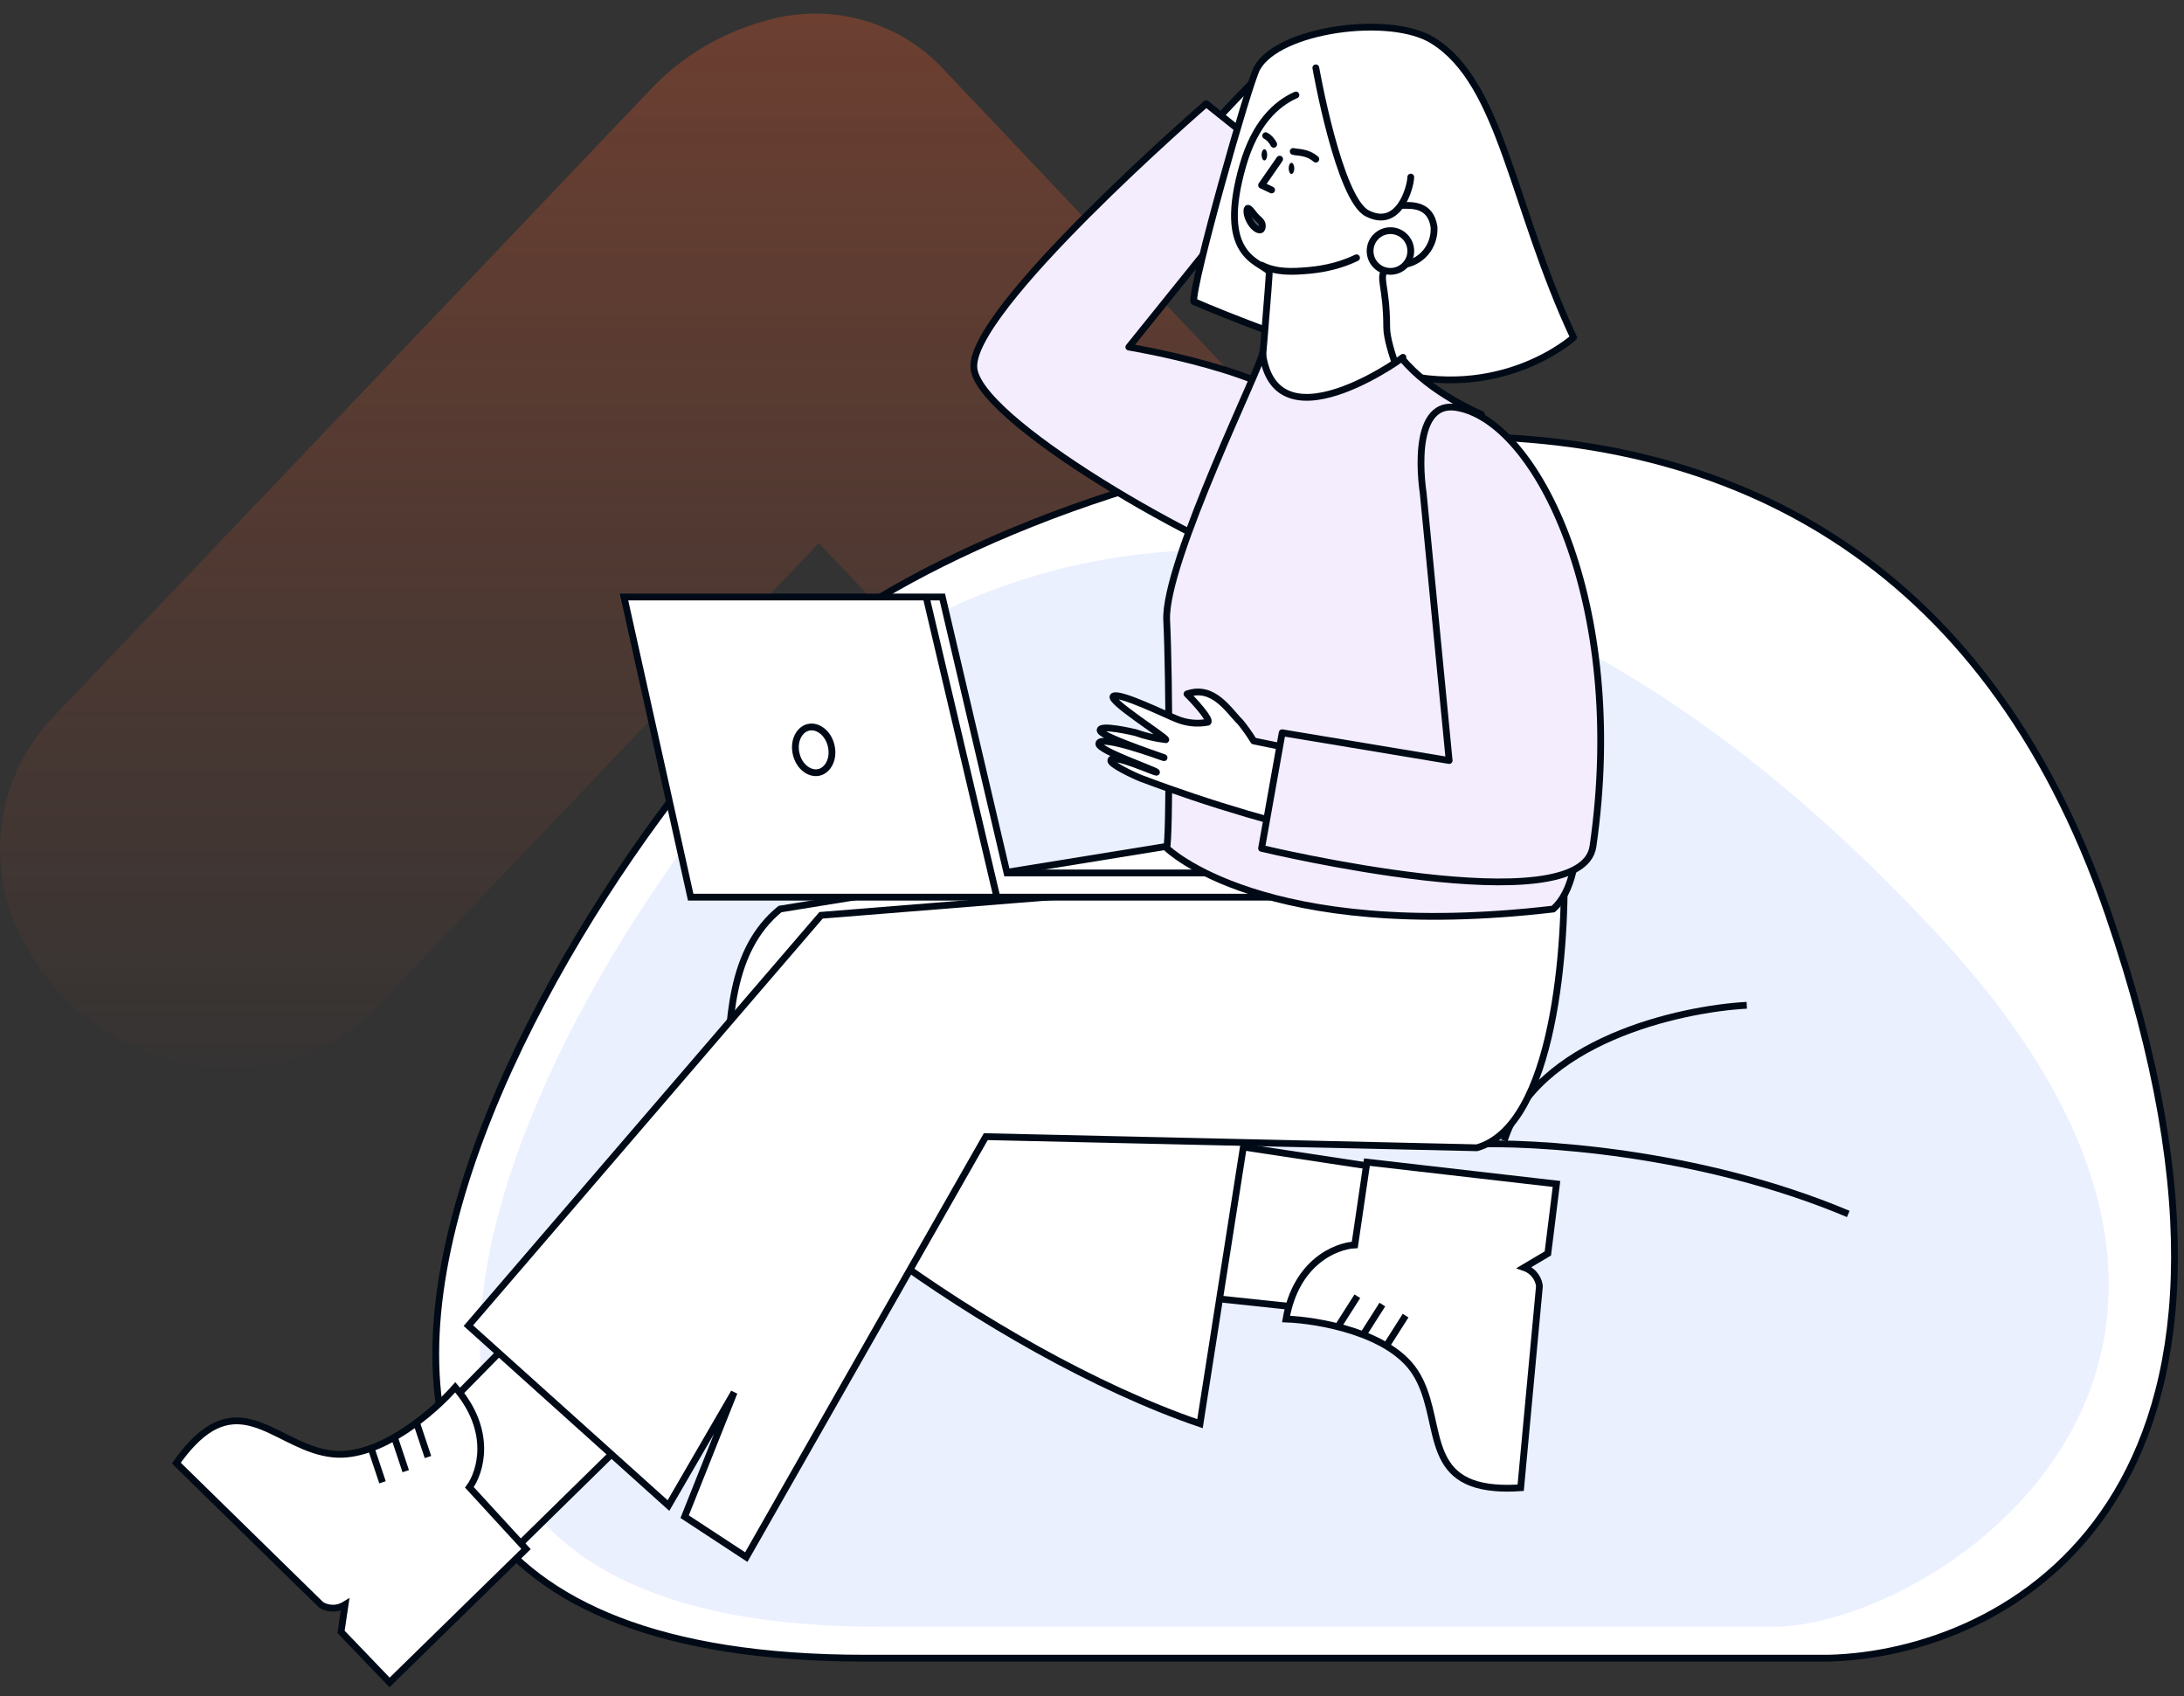 <svg width="161" height="125" viewBox="0 0 161 125" fill="none" xmlns="http://www.w3.org/2000/svg">
<rect x="0" y="0" width="161" height="125" fill="#333333" stroke="none"/>
<path opacity="0.3" d="M114.903 53.068L81.449 17.679L80.89 17.073L69.547 5.098C66.22 1.524 61.125 0.14 56.421 1.534C53.18 2.412 50.25 4.164 47.958 6.595L4.132 52.623C-0.418 57.204 -1.31 64.23 1.953 69.783C5.592 76.461 13.263 79.943 20.751 78.318C23.516 77.604 26.016 76.12 27.953 74.042L60.364 40.024L95.619 77.32C98.796 81.087 103.842 82.768 108.673 81.668C114.208 79.857 118.333 75.244 119.477 69.587C120.943 63.696 119.281 57.472 115.065 53.068" fill="url(#paint0_linear_8722_39235)"/>
<path d="M134.797 122.212H63.731C3.243 122.212 45.257 58.074 61.496 46.229C77.736 34.385 136.958 13.527 155.432 67.385C170.211 110.472 147.834 121.889 134.797 122.212Z" fill="white"/>
<path d="M134.797 122.212H63.731C3.243 122.212 45.257 58.074 61.496 46.229C77.736 34.385 136.958 13.527 155.432 67.385C170.211 110.472 147.834 121.889 134.797 122.212Z" stroke="#000A16" stroke-width="0.5"/>
<path d="M130.964 119.898H64.803C8.49 119.898 47.604 60.133 62.722 49.096C77.841 38.059 108.429 31.613 143.052 69.089C171.853 100.263 143.1 119.597 130.964 119.898Z" fill="#EBF0FF"/>
<path d="M108.254 84.336C112.997 84.114 125.236 84.83 136.251 89.472" stroke="#000A16" stroke-width="0.5"/>
<path d="M128.768 74.092C123.777 74.365 113.214 76.744 110.89 84.074" stroke="#000A16" stroke-width="0.5"/>
<path d="M101.349 86.009L102.243 86.605L99.338 96.736L86.674 95.395L89.058 84.147L101.349 86.009Z" fill="white" stroke="#000A16" stroke-width="0.5"/>
<path d="M33.187 103.366L37.507 98.971L45.701 106.569L37.954 114.167L33.336 111.56L33.187 103.366Z" fill="white" stroke="#000A16" stroke-width="0.5"/>
<path d="M23.652 118.264L13 107.835C13.411 107.252 13.807 106.768 14.192 106.368C17.99 102.421 20.623 106.758 24.546 107.164C28.003 107.522 31.996 104.035 33.56 102.248C36.361 105.466 35.422 108.505 34.603 109.622L38.775 114.166L32.974 119.838L28.718 124L25.142 120.275L25.44 118.264C24.666 118.74 23.926 118.462 23.652 118.264Z" fill="white"/>
<path d="M27.377 106.792L28.197 109.25M29.09 105.972L29.91 108.43M30.729 104.929L31.549 107.388M13 107.835L23.652 118.264C23.926 118.462 24.666 118.74 25.44 118.264L25.142 120.275L28.718 124L32.974 119.838L38.775 114.166L34.603 109.622C35.422 108.505 36.361 105.466 33.56 102.248C31.996 104.035 28.003 107.522 24.546 107.164C20.623 106.758 17.99 102.421 14.192 106.368C13.807 106.768 13.411 107.252 13 107.835Z" stroke="#000A16" stroke-width="0.5"/>
<path d="M113.482 94.808L112.102 109.652C111.391 109.7 110.765 109.698 110.213 109.651C104.755 109.192 106.461 104.413 104.303 101.112C102.401 98.204 97.178 97.302 94.804 97.215C95.536 93.012 98.487 91.824 99.871 91.756L100.768 85.653L108.827 86.58L114.741 87.26L114.104 92.384L112.355 93.421C113.213 93.721 113.464 94.471 113.482 94.808Z" fill="white"/>
<path d="M102.229 99.15L103.62 96.964M100.513 98.336L101.904 96.15M98.67 97.722L100.062 95.536M112.102 109.652L113.482 94.808C113.464 94.471 113.213 93.721 112.355 93.421L114.104 92.384L114.741 87.26L108.827 86.58L100.768 85.653L99.871 91.756C98.487 91.824 95.536 93.012 94.804 97.215C97.178 97.302 102.401 98.204 104.303 101.112C106.461 104.413 104.755 109.192 110.213 109.651C110.765 109.698 111.391 109.7 112.102 109.652Z" stroke="#000A16" stroke-width="0.5"/>
<path d="M53.599 80C53.718 75.352 53.775 70.029 57.5 67L94.5 61L92.187 81.166L88.462 104.93C73.017 99.666 53.48 84.648 53.599 80Z" fill="white" stroke="#000A16" stroke-width="0.5"/>
<path d="M108.872 84.594C114.593 82.985 115.527 69.571 115.279 63.065L60.526 67.46L34.528 97.705L49.278 110.964L54.12 102.621L50.47 111.784L55.014 114.764L72.669 83.775L108.872 84.594Z" fill="white" stroke="#000A16" stroke-width="0.5"/>
<path d="M69.465 44L74.233 64.337H93.452V66.124H73.488H50.916L46 44H68.273H69.465Z" fill="white"/>
<path d="M73.488 66.124H93.452V64.337H74.233L69.465 44H68.273M73.488 66.124H50.916L46 44H68.273M73.488 66.124L68.273 44" stroke="#000A16" stroke-width="0.5"/>
<path d="M92.524 5.871C92.524 5.871 76.199 22.207 78.322 26.395C78.322 26.395 72.256 27.188 85.124 27.061C85.879 27.156 83.286 28.669 84.029 28.841C84.029 28.841 92.183 38.026 94.453 40.449C94.695 40.713 95.17 41.489 95.164 41.384C97.629 35.496 83.353 32.728 81.583 24.765C81.514 24.471 95.796 10.17 95.796 10.17C95.796 10.17 101.261 7.541 100.845 7.052C100.253 6.324 99.909 5.935 99.909 5.935C99.645 5.769 99.451 5.514 99.361 5.219C99.295 4.971 99.166 4.742 98.987 4.555C98.808 4.367 98.584 4.227 98.337 4.147C97.735 3.897 97.454 3.217 97.107 3.047C96.76 2.877 93.668 4.718 92.524 5.871Z" fill="white" stroke="#000A16" stroke-width="0.5" stroke-linecap="round" stroke-linejoin="round"/>
<path d="M97.855 3.993C97.275 4.463 96.732 5.009 96.242 5.618C96.133 5.76 96.043 5.919 95.978 6.086C95.943 6.169 95.926 6.255 95.928 6.337C95.93 6.418 95.951 6.491 95.99 6.548" stroke="#000A16" stroke-width="0.5" stroke-linecap="round" stroke-linejoin="round"/>
<path d="M96.714 3.407C96.134 3.877 95.592 4.424 95.101 5.032C94.992 5.174 94.903 5.333 94.838 5.5C94.802 5.583 94.785 5.669 94.787 5.751C94.789 5.832 94.811 5.905 94.85 5.962" stroke="#000A16" stroke-width="0.5" stroke-linecap="round" stroke-linejoin="round"/>
<path d="M98.946 4.663C98.367 5.133 97.824 5.679 97.334 6.287C97.225 6.43 97.135 6.589 97.07 6.756C97.035 6.838 97.017 6.925 97.019 7.006C97.022 7.088 97.043 7.161 97.082 7.218" stroke="#000A16" stroke-width="0.5" stroke-linecap="round" stroke-linejoin="round"/>
<path d="M95.343 42.354C95.343 42.354 98.787 34.338 96.258 30.471C94.249 27.412 83.214 25.58 83.214 25.58L94.238 11.892L88.921 7.645C88.921 7.645 71.191 23.008 71.801 27.21C72.411 31.412 90.905 41.723 95.343 42.354Z" fill="#F3EDFE" stroke="#000A16" stroke-width="0.5" stroke-linecap="round" stroke-linejoin="round"/>
<path d="M95.967 9.487C95.967 9.487 99.485 8.554 99.494 8.025C99.502 7.496 99.046 5.102 98.233 5.046C97.421 4.99 97.677 7.083 97.677 7.083C97.677 7.083 95.922 6.524 95.491 7.497C95.059 8.469 95.967 9.487 95.967 9.487Z" fill="white" stroke="#000A16" stroke-width="0.5" stroke-linecap="round" stroke-linejoin="round"/>
<path d="M88.004 22.223C87.845 20.976 92.058 6.127 92.663 5.026C94.25 2.139 102.487 1.022 105.627 2.988C110.719 6.155 111.45 15.152 116 24.873C116 24.873 110.618 29.759 102.299 27.316C93.979 24.873 88.004 22.223 88.004 22.223Z" fill="white" stroke="#000A16" stroke-width="0.5" stroke-linecap="round" stroke-linejoin="round"/>
<path d="M103.078 14.848C103.075 14.885 103.08 14.922 103.092 14.958C103.104 14.993 103.123 15.025 103.148 15.053C103.173 15.08 103.203 15.102 103.236 15.117C103.27 15.132 103.306 15.139 103.343 15.139C103.999 15.139 105.459 14.999 105.713 16.726C105.756 17.423 105.527 18.109 105.074 18.634C104.622 19.158 103.984 19.477 103.3 19.522C103.015 19.522 102.359 19.597 102.168 19.813C101.576 20.472 102.225 21.01 102.225 24.141C102.225 24.924 102.652 26.231 103.021 27.272C103.389 28.312 106.091 29.799 107 30.402C107 30.402 92.719 34.559 92.814 29.464C92.814 29.464 93.618 20.061 93.565 20.018C92.772 19.209 89.693 18.863 91.629 12.16C92.518 9.094 94.063 7.648 95.534 7" fill="white"/>
<path d="M103.078 14.848C103.075 14.885 103.08 14.922 103.092 14.958C103.104 14.993 103.123 15.025 103.148 15.053C103.173 15.08 103.203 15.102 103.236 15.117C103.27 15.132 103.306 15.139 103.343 15.139C103.999 15.139 105.459 14.999 105.713 16.726C105.756 17.423 105.527 18.109 105.074 18.634C104.622 19.158 103.984 19.477 103.3 19.522C103.015 19.522 102.359 19.597 102.168 19.813C101.576 20.472 102.225 21.01 102.225 24.141C102.225 24.924 102.652 26.231 103.021 27.272C103.389 28.312 106.091 29.799 107 30.402C107 30.402 92.719 34.559 92.814 29.464C92.814 29.464 93.618 20.061 93.565 20.018C92.772 19.209 89.693 18.863 91.629 12.16C92.518 9.094 94.063 7.648 95.534 7" stroke="#000A16" stroke-width="0.5" stroke-linecap="round" stroke-linejoin="round"/>
<path d="M97 5C97 5 98.71 14.728 100.812 15.737C103.138 16.911 103.977 13.818 104 13.051" fill="white"/>
<path d="M97 5C97 5 98.71 14.728 100.812 15.737C103.138 16.911 103.977 13.818 104 13.051" stroke="#000A16" stroke-width="0.5" stroke-linecap="round" stroke-linejoin="round"/>
<path d="M93.74 14L93 13.65L94.333 11.729M95.333 11.162C95.667 11.256 96.333 11.162 97 11.729M93.895 10.635C93.833 10.495 93.626 10.173 93.302 10" stroke="#000A16" stroke-width="0.5" stroke-linecap="round" stroke-linejoin="round"/>
<path d="M92.461 16.735C92.143 16.439 91.905 15.895 91.919 15.533C91.933 15.171 92.127 15.387 92.447 15.803C92.767 16.219 93.068 16.28 93.057 16.672C93.046 17.063 92.765 17.003 92.461 16.735Z" fill="#4D545C" stroke="#000A16" stroke-width="0.5" stroke-linecap="round" stroke-linejoin="round"/>
<path d="M95 12.408C95 12.635 95.093 12.823 95.202 12.823C95.311 12.823 95.412 12.635 95.412 12.408C95.412 12.181 95.319 12 95.202 12C95.085 12 95 12.181 95 12.408Z" fill="#000A16"/>
<path d="M93 11.408C93 11.642 93.093 11.823 93.21 11.823C93.326 11.823 93.412 11.642 93.412 11.408C93.412 11.174 93.319 11 93.21 11C93.101 11 93 11.181 93 11.408Z" fill="#000A16"/>
<path d="M102.5 20C103.328 20 104 19.328 104 18.5C104 17.672 103.328 17 102.5 17C101.672 17 101 17.672 101 18.5C101 19.328 101.672 20 102.5 20Z" fill="white" stroke="#000A16" stroke-width="0.5" stroke-linecap="round" stroke-linejoin="round"/>
<path d="M93.067 26C93.249 26.435 85.79 41.445 86.005 45.724C86.22 50.002 86.231 61.848 86.005 62.5C86.005 62.5 93.067 69.5 114.5 67C120.091 62.058 111.087 35.896 109.197 30.53C109.197 30.53 105.425 28.981 103.331 26.396C104.517 25.567 94.052 33.574 93.067 26Z" fill="#F3EDFE" stroke="#000A16" stroke-width="0.5" stroke-linecap="round" stroke-linejoin="round"/>
<path d="M99.854 62C94.515 60.85 89.261 59.305 84.133 57.375C83.549 57.152 81.831 56.321 81.887 56.051C81.887 55.443 85.357 57.059 85.256 56.906C85.155 56.754 81 55.325 81 54.822C81 54.084 85.57 55.77 85.649 55.794C86.839 56.157 81.225 54.353 81.101 53.85C80.978 53.346 83.594 53.967 83.695 53.99C84.424 54.249 85.176 54.426 85.941 54.517C86.019 54.365 81.606 51.602 82.078 51.309C82.55 51.016 85.918 52.667 86.716 52.983C87.453 53.294 88.259 53.379 89.04 53.229C89.299 53.066 88.041 51.675 87.502 51.148C89.46 50.453 90.579 52.383 91.443 53.229C91.798 53.667 92.124 54.129 92.42 54.611L100 56.157L99.854 62Z" fill="white" stroke="#000A16" stroke-width="0.5" stroke-linecap="round" stroke-linejoin="round"/>
<path d="M104.913 36.317C104.913 36.317 103.812 29.481 107.357 30.032C113.27 30.978 120.019 44.462 117.432 62.371C116.595 68.194 93 62.526 93 62.526L94.519 54.006L106.829 56.053L104.913 36.317Z" fill="#F3EDFE" stroke="#000A16" stroke-width="0.5" stroke-linecap="round" stroke-linejoin="round"/>
<path d="M93 19.544C94.077 20.087 95.251 20.042 96.517 19.927C97.782 19.813 98.981 19.494 100 19" stroke="#000A16" stroke-width="0.5" stroke-linecap="round" stroke-linejoin="round"/>
<path d="M61.272 54.961C61.501 55.929 61.04 56.767 60.375 56.925C59.709 57.082 58.922 56.538 58.693 55.57C58.464 54.602 58.925 53.763 59.59 53.606C60.256 53.448 61.043 53.992 61.272 54.961Z" stroke="#000A16" stroke-width="0.5"/>
<defs>
<linearGradient id="paint0_linear_8722_39235" x1="60" y1="1" x2="60" y2="82" gradientUnits="userSpaceOnUse">
<stop stop-color="#F15B2B"/>
<stop offset="1" stop-color="#F15B2B" stop-opacity="0"/>
</linearGradient>
</defs>
</svg>

